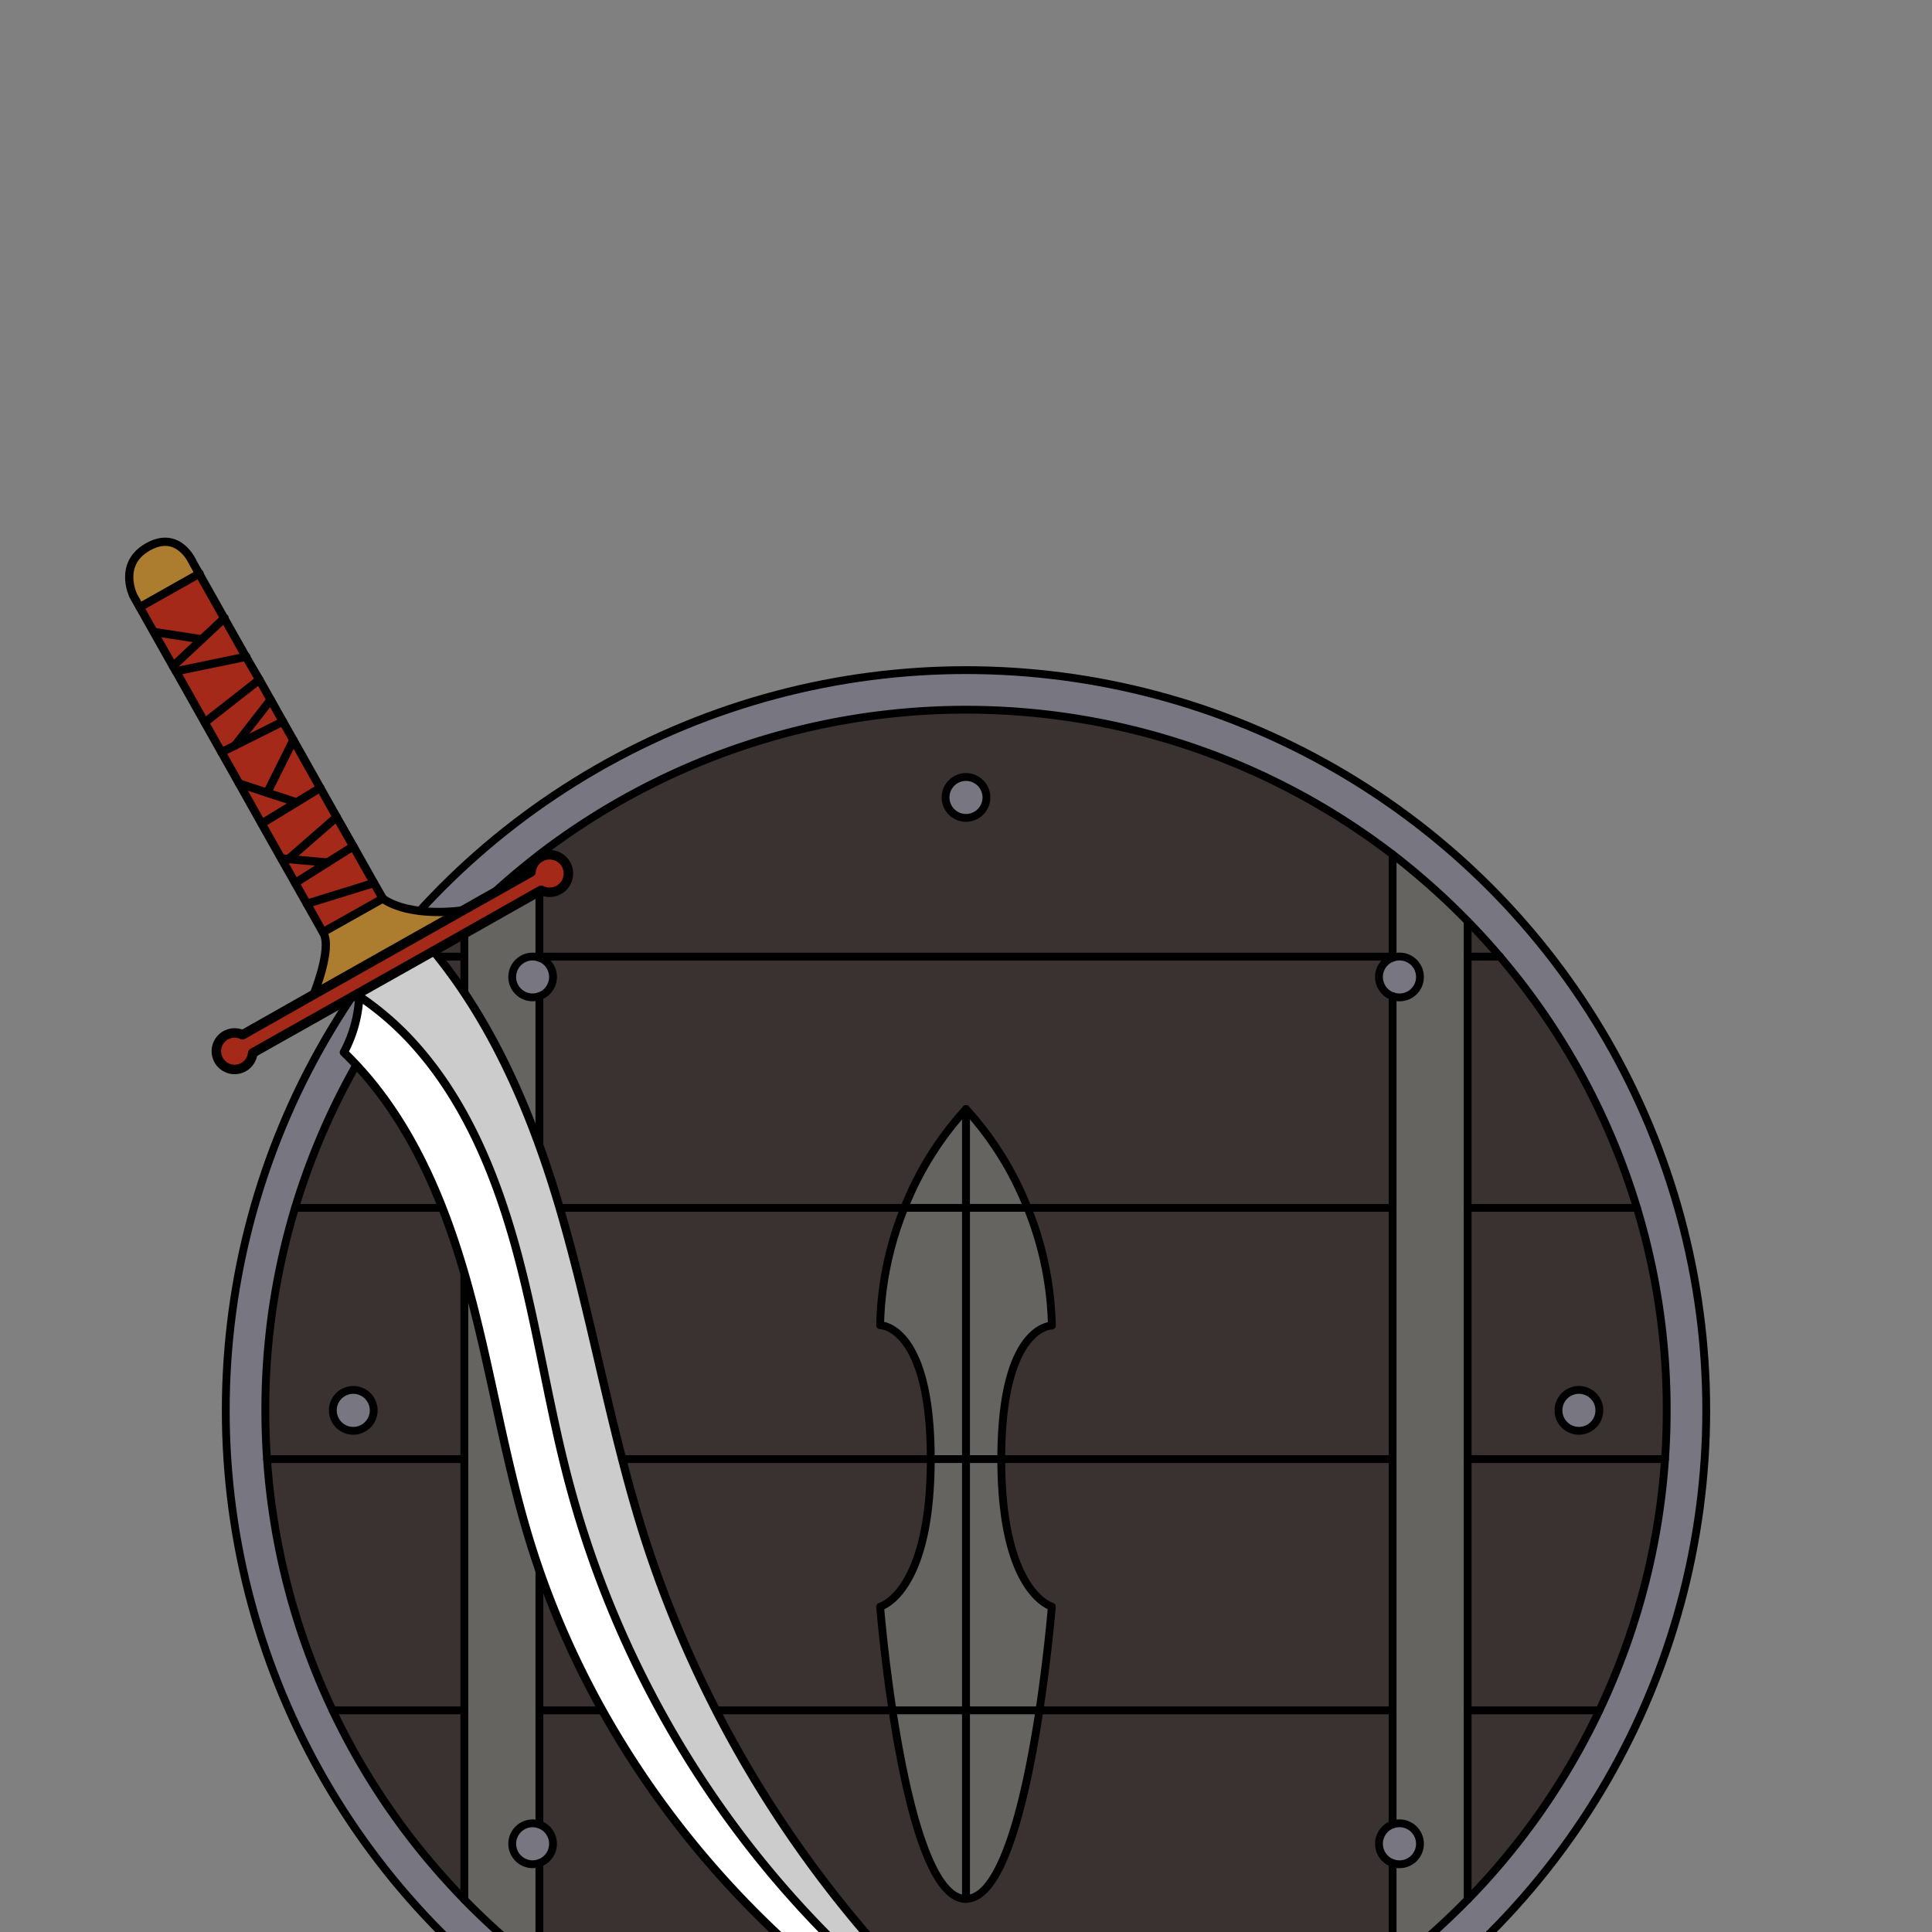 <svg id="weapons_back" data-name="weapons back" xmlns="http://www.w3.org/2000/svg" viewBox="0 0 432 432">
  <rect x="0" y="0" width="432" height="432" fill="#808080" stroke="none"/>
  <defs>
    <style>.BUNTAI_BUNTAI_WEAPONS_WARRIOR_9_cls-1{fill:#787781;}.BUNTAI_BUNTAI_WEAPONS_WARRIOR_9_cls-2{fill:#666460;}.BUNTAI_BUNTAI_WEAPONS_WARRIOR_9_cls-3{fill:#393231;}.BUNTAI_BUNTAI_WEAPONS_WARRIOR_9_cls-10,.BUNTAI_BUNTAI_WEAPONS_WARRIOR_9_cls-4,.BUNTAI_BUNTAI_WEAPONS_WARRIOR_9_cls-9{fill:none;stroke:#000;stroke-linecap:round;stroke-linejoin:round;}.BUNTAI_BUNTAI_WEAPONS_WARRIOR_9_cls-4{stroke-width:1.75px;}.BUNTAI_BUNTAI_WEAPONS_WARRIOR_9_cls-5{fill:#ad7d2f;}.BUNTAI_BUNTAI_WEAPONS_WARRIOR_9_cls-6{fill:#a52918;}.BUNTAI_BUNTAI_WEAPONS_WARRIOR_9_cls-7{fill:#fff;}.BUNTAI_BUNTAI_WEAPONS_WARRIOR_9_cls-8{fill:#ccc;}.BUNTAI_BUNTAI_WEAPONS_WARRIOR_9_cls-9{stroke-width:1.85px;}.BUNTAI_BUNTAI_WEAPONS_WARRIOR_9_cls-10{stroke-width:2.12px;}</style>
  </defs>
  <path class="BUNTAI_BUNTAI_WEAPONS_WARRIOR_9_cls-1" d="M220.57,178.31a4.57,4.57,0,1,1-4.57-4.57A4.58,4.58,0,0,1,220.57,178.31Z" />
  <path class="BUNTAI_BUNTAI_WEAPONS_WARRIOR_9_cls-1" d="M353.06,319.93a4.57,4.57,0,1,1,4.56-4.56A4.56,4.56,0,0,1,353.06,319.93Z" />
  <path class="BUNTAI_BUNTAI_WEAPONS_WARRIOR_9_cls-1" d="M79,319.93a4.57,4.57,0,1,1,4.56-4.56A4.57,4.57,0,0,1,79,319.93Z" />
  <path class="BUNTAI_BUNTAI_WEAPONS_WARRIOR_9_cls-1" d="M311.39,416.59a4.51,4.51,0,0,1-1.71-1.08,4.59,4.59,0,0,1,0-6.47,4.51,4.51,0,0,1,1.71-1.08,4.58,4.58,0,1,1,0,8.63Z" />
  <path class="BUNTAI_BUNTAI_WEAPONS_WARRIOR_9_cls-1" d="M120.61,222.75a4.56,4.56,0,1,1,0-8.6,4.37,4.37,0,0,1,1.71,1.07,4.57,4.57,0,0,1,0,6.46A4.37,4.37,0,0,1,120.61,222.75Z" />
  <path class="BUNTAI_BUNTAI_WEAPONS_WARRIOR_9_cls-1" d="M120.61,416.59a4.57,4.57,0,1,1,0-8.63,4.51,4.51,0,0,1,1.71,1.08,4.59,4.59,0,0,1,0,6.47A4.51,4.51,0,0,1,120.61,416.59Z" />
  <path class="BUNTAI_BUNTAI_WEAPONS_WARRIOR_9_cls-1" d="M311.39,222.75a4.37,4.37,0,0,1-1.71-1.07,4.57,4.57,0,0,1,0-6.46,4.37,4.37,0,0,1,1.71-1.07,4.57,4.57,0,1,1,0,8.6Z" />
  <path class="BUNTAI_BUNTAI_WEAPONS_WARRIOR_9_cls-1" d="M216,149.84A165.52,165.52,0,1,1,50.48,315.36,165.51,165.51,0,0,1,216,149.84ZM372.3,326.26c.25-3.6.38-7.24.38-10.9A156.14,156.14,0,0,0,335.39,213.9q-3.48-4.1-7.22-7.92a158.55,158.55,0,0,0-16.78-14.92,156.74,156.74,0,0,0-190.78,0A158.55,158.55,0,0,0,103.83,206c-2.49,2.56-4.9,5.19-7.21,7.92A156.14,156.14,0,0,0,59.33,315.36c0,3.66.13,7.3.38,10.9a156.17,156.17,0,0,0,44.12,98.48,157.9,157.9,0,0,0,15.47,13.89c.44.35.87.69,1.31,1a156.7,156.7,0,0,0,190.78,0c.44-.33.87-.67,1.31-1a156.81,156.81,0,0,0,44.92-56.19A155.59,155.59,0,0,0,372.3,326.26Z" />
  <path class="BUNTAI_BUNTAI_WEAPONS_WARRIOR_9_cls-2" d="M223.89,326.26c0-30.05,11.31-29.85,11.31-29.85a74.13,74.13,0,0,0-5.44-26.33A71.54,71.54,0,0,0,216,248V424.58c8.35,0,13.57-23.35,16.42-42.14,1.92-12.64,2.77-23.21,2.77-23.21S223.89,356.31,223.89,326.26Z" />
  <path class="BUNTAI_BUNTAI_WEAPONS_WARRIOR_9_cls-2" d="M196.8,296.41s11.32-.2,11.32,29.85-11.32,33-11.32,33,.85,10.57,2.77,23.21c2.86,18.79,8.08,42.14,16.43,42.14V248a71.32,71.32,0,0,0-13.75,22A73.9,73.9,0,0,0,196.8,296.41Z" />
  <path class="BUNTAI_BUNTAI_WEAPONS_WARRIOR_9_cls-2" d="M311.39,191.06v23.09a4.57,4.57,0,1,1,0,8.6V408a4.58,4.58,0,1,1,0,8.63v22h1.31a157.8,157.8,0,0,0,15.47-13.88V206A158.55,158.55,0,0,0,311.39,191.06Z" />
  <path class="BUNTAI_BUNTAI_WEAPONS_WARRIOR_9_cls-2" d="M103.83,213.9V424.74a157.9,157.9,0,0,0,15.47,13.89h1.31v-22a4.57,4.57,0,1,1,0-8.63V222.75a4.56,4.56,0,1,1,0-8.6V191.06A158.55,158.55,0,0,0,103.83,206Z" />
  <path class="BUNTAI_BUNTAI_WEAPONS_WARRIOR_9_cls-3" d="M366,270.08a156.39,156.39,0,0,0-30.64-56.18q-3.48-4.1-7.22-7.92V424.75a156.31,156.31,0,0,0,44.13-98.49c.25-3.6.38-7.24.38-10.9A156.69,156.69,0,0,0,366,270.08Zm-13,49.85a4.57,4.57,0,1,1,4.56-4.56A4.56,4.56,0,0,1,353.06,319.93Z" />
  <path class="BUNTAI_BUNTAI_WEAPONS_WARRIOR_9_cls-3" d="M120.61,190.55v23.08a4.56,4.56,0,0,1,0,8.61v47.33h81.64a71.46,71.46,0,0,1,13.75-22v22h0v-22a71.68,71.68,0,0,1,13.75,22,74.08,74.08,0,0,1,5.44,26.33s-11.31-.2-11.31,29.84,11.31,33,11.31,33-.85,10.58-2.77,23.22c-2.85,18.79-8.07,42.14-16.42,42.14V381.93h0v42.14c-8.35,0-13.57-23.35-16.43-42.14h-.08c-1.86-12.41-2.69-22.7-2.69-22.7s11.32-2.92,11.32-33-11.32-29.85-11.32-29.85a73.9,73.9,0,0,1,5.45-26.33H120.61V407.45a4.28,4.28,0,0,1,1.71,1.08,4.57,4.57,0,0,1,0,6.46,4.51,4.51,0,0,1-1.71,1.08v23.07a156.7,156.7,0,0,0,190.78,0V416.07a4.51,4.51,0,0,1-1.71-1.08,4.57,4.57,0,0,1,0-6.46,4.28,4.28,0,0,1,1.71-1.08V222.24a4.56,4.56,0,0,1,0-8.61V190.55a156.7,156.7,0,0,0-190.78,0ZM216,456.47a4.57,4.57,0,1,1,4.57-4.57A4.57,4.57,0,0,1,216,456.47Zm4.57-278.68a4.57,4.57,0,1,1-4.57-4.56A4.58,4.58,0,0,1,220.57,177.79Z" />
  <path class="BUNTAI_BUNTAI_WEAPONS_WARRIOR_9_cls-3" d="M66,270.08a156.69,156.69,0,0,0-6.65,45.28c0,3.66.13,7.3.38,10.9h0a156.08,156.08,0,0,0,44.08,98V206c-2.49,2.56-4.9,5.19-7.21,7.92A156.08,156.08,0,0,0,66,270.08Zm13,49.85a4.57,4.57,0,1,1,4.56-4.56A4.57,4.57,0,0,1,79,319.93Z" />
  <circle class="BUNTAI_BUNTAI_WEAPONS_WARRIOR_9_cls-4" cx="216" cy="315.36" r="165.52" />
  <path class="BUNTAI_BUNTAI_WEAPONS_WARRIOR_9_cls-4" d="M328.17,206q3.75,3.83,7.22,7.92a156.14,156.14,0,0,1,37.29,101.46c0,3.66-.13,7.3-.38,10.9a156.31,156.31,0,0,1-44.13,98.49" />
  <path class="BUNTAI_BUNTAI_WEAPONS_WARRIOR_9_cls-4" d="M120.61,191.06a156.74,156.74,0,0,1,190.78,0" />
  <path class="BUNTAI_BUNTAI_WEAPONS_WARRIOR_9_cls-4" d="M103.83,424.74a156.17,156.17,0,0,1-44.12-98.48c-.25-3.6-.38-7.24-.38-10.9A156.14,156.14,0,0,1,96.62,213.9c2.31-2.73,4.72-5.36,7.21-7.92" />
  <polyline class="BUNTAI_BUNTAI_WEAPONS_WARRIOR_9_cls-4" points="120.61 222.75 120.61 270.08 120.61 326.26 120.61 382.44 120.61 407.96" />
  <path class="BUNTAI_BUNTAI_WEAPONS_WARRIOR_9_cls-4" d="M120.61,416.59v23.06c-.44-.33-.87-.67-1.31-1a157.9,157.9,0,0,1-15.47-13.89V206a158.55,158.55,0,0,1,16.78-14.92v23.09" />
  <path class="BUNTAI_BUNTAI_WEAPONS_WARRIOR_9_cls-4" d="M311.39,214.15V191.06A158.55,158.55,0,0,1,328.17,206V424.75a157.8,157.8,0,0,1-15.47,13.88c-.44.35-.87.69-1.31,1V416.59" />
  <polyline class="BUNTAI_BUNTAI_WEAPONS_WARRIOR_9_cls-4" points="311.39 407.96 311.39 382.44 311.39 326.26 311.39 270.08 311.39 222.75" />
  <line class="BUNTAI_BUNTAI_WEAPONS_WARRIOR_9_cls-4" x1="311.39" y1="213.9" x2="120.61" y2="213.9" />
  <line class="BUNTAI_BUNTAI_WEAPONS_WARRIOR_9_cls-4" x1="335.39" y1="213.9" x2="328.17" y2="213.9" />
  <line class="BUNTAI_BUNTAI_WEAPONS_WARRIOR_9_cls-4" x1="103.83" y1="213.9" x2="96.62" y2="213.9" />
  <polyline class="BUNTAI_BUNTAI_WEAPONS_WARRIOR_9_cls-4" points="120.61 270.08 202.25 270.08 216 270.08 216.01 270.08 229.75 270.08 311.39 270.08" />
  <line class="BUNTAI_BUNTAI_WEAPONS_WARRIOR_9_cls-4" x1="366.03" y1="270.08" x2="328.17" y2="270.08" />
  <line class="BUNTAI_BUNTAI_WEAPONS_WARRIOR_9_cls-4" x1="103.83" y1="270.08" x2="65.98" y2="270.08" />
  <polyline class="BUNTAI_BUNTAI_WEAPONS_WARRIOR_9_cls-4" points="120.61 326.26 208.12 326.26 216 326.26 216.01 326.26 223.89 326.26 311.39 326.26" />
  <line class="BUNTAI_BUNTAI_WEAPONS_WARRIOR_9_cls-4" x1="372.3" y1="326.26" x2="328.17" y2="326.26" />
  <line class="BUNTAI_BUNTAI_WEAPONS_WARRIOR_9_cls-4" x1="103.83" y1="326.26" x2="59.71" y2="326.26" />
  <polyline class="BUNTAI_BUNTAI_WEAPONS_WARRIOR_9_cls-4" points="120.61 382.44 199.56 382.44 216 382.44 216.01 382.44 232.44 382.44 311.39 382.44" />
  <line class="BUNTAI_BUNTAI_WEAPONS_WARRIOR_9_cls-4" x1="357.62" y1="382.44" x2="328.17" y2="382.44" />
  <line class="BUNTAI_BUNTAI_WEAPONS_WARRIOR_9_cls-4" x1="103.83" y1="382.44" x2="74.38" y2="382.44" />
  <path class="BUNTAI_BUNTAI_WEAPONS_WARRIOR_9_cls-4" d="M208.12,326.26c0,30.05-11.32,33-11.32,33s.85,10.57,2.77,23.21c2.86,18.79,8.08,42.14,16.43,42.14V248a71.32,71.32,0,0,0-13.75,22,73.9,73.9,0,0,0-5.45,26.33S208.12,296.21,208.12,326.26Z" />
  <path class="BUNTAI_BUNTAI_WEAPONS_WARRIOR_9_cls-4" d="M223.89,326.26c0-30.05,11.31-29.85,11.31-29.85a74.13,74.13,0,0,0-5.44-26.33A71.54,71.54,0,0,0,216,248V424.58c8.35,0,13.57-23.35,16.42-42.14,1.92-12.64,2.77-23.21,2.77-23.21S223.89,356.31,223.89,326.26Z" />
  <path class="BUNTAI_BUNTAI_WEAPONS_WARRIOR_9_cls-4" d="M220.57,178.31a4.57,4.57,0,1,1-4.57-4.57A4.58,4.58,0,0,1,220.57,178.31Z" />
  <path class="BUNTAI_BUNTAI_WEAPONS_WARRIOR_9_cls-4" d="M353.06,319.93a4.57,4.57,0,1,1,4.56-4.56A4.56,4.56,0,0,1,353.06,319.93Z" />
  <path class="BUNTAI_BUNTAI_WEAPONS_WARRIOR_9_cls-4" d="M79,319.93a4.57,4.57,0,1,1,4.56-4.56A4.57,4.57,0,0,1,79,319.93Z" />
  <path class="BUNTAI_BUNTAI_WEAPONS_WARRIOR_9_cls-4" d="M311.39,416.59a4.51,4.51,0,0,1-1.71-1.08,4.59,4.59,0,0,1,0-6.47,4.51,4.51,0,0,1,1.71-1.08,4.58,4.58,0,1,1,0,8.63Z" />
  <path class="BUNTAI_BUNTAI_WEAPONS_WARRIOR_9_cls-4" d="M120.61,222.75a4.56,4.56,0,1,1,0-8.6,4.37,4.37,0,0,1,1.71,1.07,4.57,4.57,0,0,1,0,6.46A4.37,4.37,0,0,1,120.61,222.75Z" />
  <path class="BUNTAI_BUNTAI_WEAPONS_WARRIOR_9_cls-4" d="M120.61,416.59a4.57,4.57,0,1,1,0-8.63,4.51,4.51,0,0,1,1.71,1.08,4.59,4.59,0,0,1,0,6.47A4.51,4.51,0,0,1,120.61,416.59Z" />
  <path class="BUNTAI_BUNTAI_WEAPONS_WARRIOR_9_cls-4" d="M311.39,222.75a4.37,4.37,0,0,1-1.71-1.07,4.57,4.57,0,0,1,0-6.46,4.37,4.37,0,0,1,1.71-1.07,4.57,4.57,0,1,1,0,8.6Z" />
  <path class="BUNTAI_BUNTAI_WEAPONS_WARRIOR_9_cls-5" d="M44.62,128.24l-13.35,7.52-1.44-2.56s-3.6-7.16,3.3-11,10,3.54,10,3.54Z" />
  <path class="BUNTAI_BUNTAI_WEAPONS_WARRIOR_9_cls-6" d="M85.56,200.94l-2-3.49L79,189.24l-3.69-6.55-3.67-6.52-6-10.68-2.34-4.14-2.74-4.87L58,152l-2.9-5.15-4.88-8.66-5.59-9.94-13.35,7.52,3.12,5.54L38.7,149l.65,1.15,6.44,11.44,3.75,6.66,3.94,7,5.05,9L62.92,192,66,197.44l2.61,4.64,3.59,6.37Z" />
  <path class="BUNTAI_BUNTAI_WEAPONS_WARRIOR_9_cls-5" d="M103.57,203.55,70.13,222.38s4.18-10.19,2.19-13.73l-.11-.2,13.35-7.51C92.15,205.38,103.57,203.55,103.57,203.55Z" />
  <path class="BUNTAI_BUNTAI_WEAPONS_WARRIOR_9_cls-6" d="M54.47,238.55a4.08,4.08,0,1,1-.23-7.22l15.89-9,33.44-18.83L118.75,195a4.19,4.19,0,1,1,6.24,4,4.24,4.24,0,0,1-4,.09L96.92,212.64,80.37,222,56.52,235.39A4.06,4.06,0,0,1,54.47,238.55Z" />
  <path class="BUNTAI_BUNTAI_WEAPONS_WARRIOR_9_cls-7" d="M239.13,473.94c-57.13-22.28-103.32-71.63-121-130.45-5.63-18.75-8.5-38.23-13.8-57.07S91,248.88,76.89,235.3a29.32,29.32,0,0,0,3.44-12.52,66.1,66.1,0,0,1,11.94,10.3c12,13.14,18.85,30.16,23.45,47.33s7.11,34.87,11.75,52c15.35,56.95,52.82,106.91,103.74,135.63l0,0Q235.12,471.11,239.13,473.94Z" />
  <path class="BUNTAI_BUNTAI_WEAPONS_WARRIOR_9_cls-8" d="M231.21,468.08c-50.92-28.72-88.39-78.68-103.74-135.63-4.64-17.17-7.16-34.85-11.75-52s-11.47-34.19-23.45-47.33a66.1,66.1,0,0,0-11.94-10.3c0-.27,0-.55,0-.82l16.55-9.32c13.17,16,21.72,35.79,27.73,55.79,7.59,25.23,11.74,51.42,19.84,76.5A256.45,256.45,0,0,0,231.21,468.08Z" />
  <path class="BUNTAI_BUNTAI_WEAPONS_WARRIOR_9_cls-9" d="M80.33,222.78c0-.27,0-.55,0-.82" />
  <path class="BUNTAI_BUNTAI_WEAPONS_WARRIOR_9_cls-9" d="M239.13,473.94c-57.13-22.28-103.32-71.63-121-130.45-5.63-18.75-8.5-38.23-13.8-57.07S91,248.88,76.89,235.3a29.32,29.32,0,0,0,3.44-12.52,66.1,66.1,0,0,1,11.94,10.3c12,13.14,18.85,30.16,23.45,47.33s7.11,34.87,11.75,52c15.35,56.95,52.82,106.91,103.74,135.63" />
  <path class="BUNTAI_BUNTAI_WEAPONS_WARRIOR_9_cls-10" d="M70.13,222.38l-15.89,9a4.08,4.08,0,1,0,2.28,4.06L80.37,222l16.55-9.32L121,199.06a4.2,4.2,0,0,0,5.56-5.8,4.2,4.2,0,0,0-7.84,1.74l-15.18,8.55Z" />
  <path class="BUNTAI_BUNTAI_WEAPONS_WARRIOR_9_cls-9" d="M96.92,212.64c13.17,16,21.72,35.79,27.73,55.79,7.59,25.23,11.74,51.42,19.84,76.5a256.45,256.45,0,0,0,86.72,123.15l0,0q3.86,3,7.87,5.83" />
  <path class="BUNTAI_BUNTAI_WEAPONS_WARRIOR_9_cls-9" d="M70.13,222.38s4.18-10.19,2.19-13.73l-.11-.2-3.59-6.37L66,197.44,62.92,192l-4.39-7.79-5.05-9-3.94-7-3.75-6.66L39.35,150.1,38.7,149l-4.31-7.65-3.12-5.54-1.44-2.56s-3.6-7.16,3.3-11,10,3.54,10,3.54l1.44,2.55,5.59,9.94,4.88,8.66L58,152l2.53,4.49,2.74,4.87,2.34,4.14,6,10.68,3.67,6.52L79,189.24l4.62,8.21,2,3.49" />
  <path class="BUNTAI_BUNTAI_WEAPONS_WARRIOR_9_cls-9" d="M103.57,203.55s-11.42,1.83-18-2.61" />
  <line class="BUNTAI_BUNTAI_WEAPONS_WARRIOR_9_cls-9" x1="72.21" y1="208.45" x2="85.56" y2="200.94" />
  <line class="BUNTAI_BUNTAI_WEAPONS_WARRIOR_9_cls-9" x1="68.62" y1="202.08" x2="83.59" y2="197.45" />
  <path class="BUNTAI_BUNTAI_WEAPONS_WARRIOR_9_cls-9" d="M66,197.44l7.23-4.58L79,189.24" />
  <polyline class="BUNTAI_BUNTAI_WEAPONS_WARRIOR_9_cls-9" points="73.24 192.86 64.5 192.09 62.92 191.95" />
  <line class="BUNTAI_BUNTAI_WEAPONS_WARRIOR_9_cls-9" x1="64.5" y1="192.09" x2="75.28" y2="182.69" />
  <polyline class="BUNTAI_BUNTAI_WEAPONS_WARRIOR_9_cls-9" points="71.61 176.17 66.3 179.41 58.53 184.16" />
  <polyline class="BUNTAI_BUNTAI_WEAPONS_WARRIOR_9_cls-9" points="66.3 179.41 59.74 177.26 53.48 175.19" />
  <line class="BUNTAI_BUNTAI_WEAPONS_WARRIOR_9_cls-9" x1="59.74" y1="177.26" x2="65.6" y2="165.49" />
  <polyline class="BUNTAI_BUNTAI_WEAPONS_WARRIOR_9_cls-9" points="49.54 168.2 52.54 166.7 63.26 161.34" />
  <line class="BUNTAI_BUNTAI_WEAPONS_WARRIOR_9_cls-9" x1="52.54" y1="166.7" x2="60.52" y2="156.48" />
  <line class="BUNTAI_BUNTAI_WEAPONS_WARRIOR_9_cls-9" x1="45.79" y1="161.54" x2="57.99" y2="151.99" />
  <polyline class="BUNTAI_BUNTAI_WEAPONS_WARRIOR_9_cls-9" points="50.22 138.18 45.12 142.95 38.7 148.95" />
  <line class="BUNTAI_BUNTAI_WEAPONS_WARRIOR_9_cls-9" x1="39.35" y1="150.1" x2="55.09" y2="146.84" />
  <line class="BUNTAI_BUNTAI_WEAPONS_WARRIOR_9_cls-9" x1="34.39" y1="141.3" x2="45.12" y2="142.95" />
  <line class="BUNTAI_BUNTAI_WEAPONS_WARRIOR_9_cls-9" x1="31.27" y1="135.76" x2="44.62" y2="128.24" />
</svg>